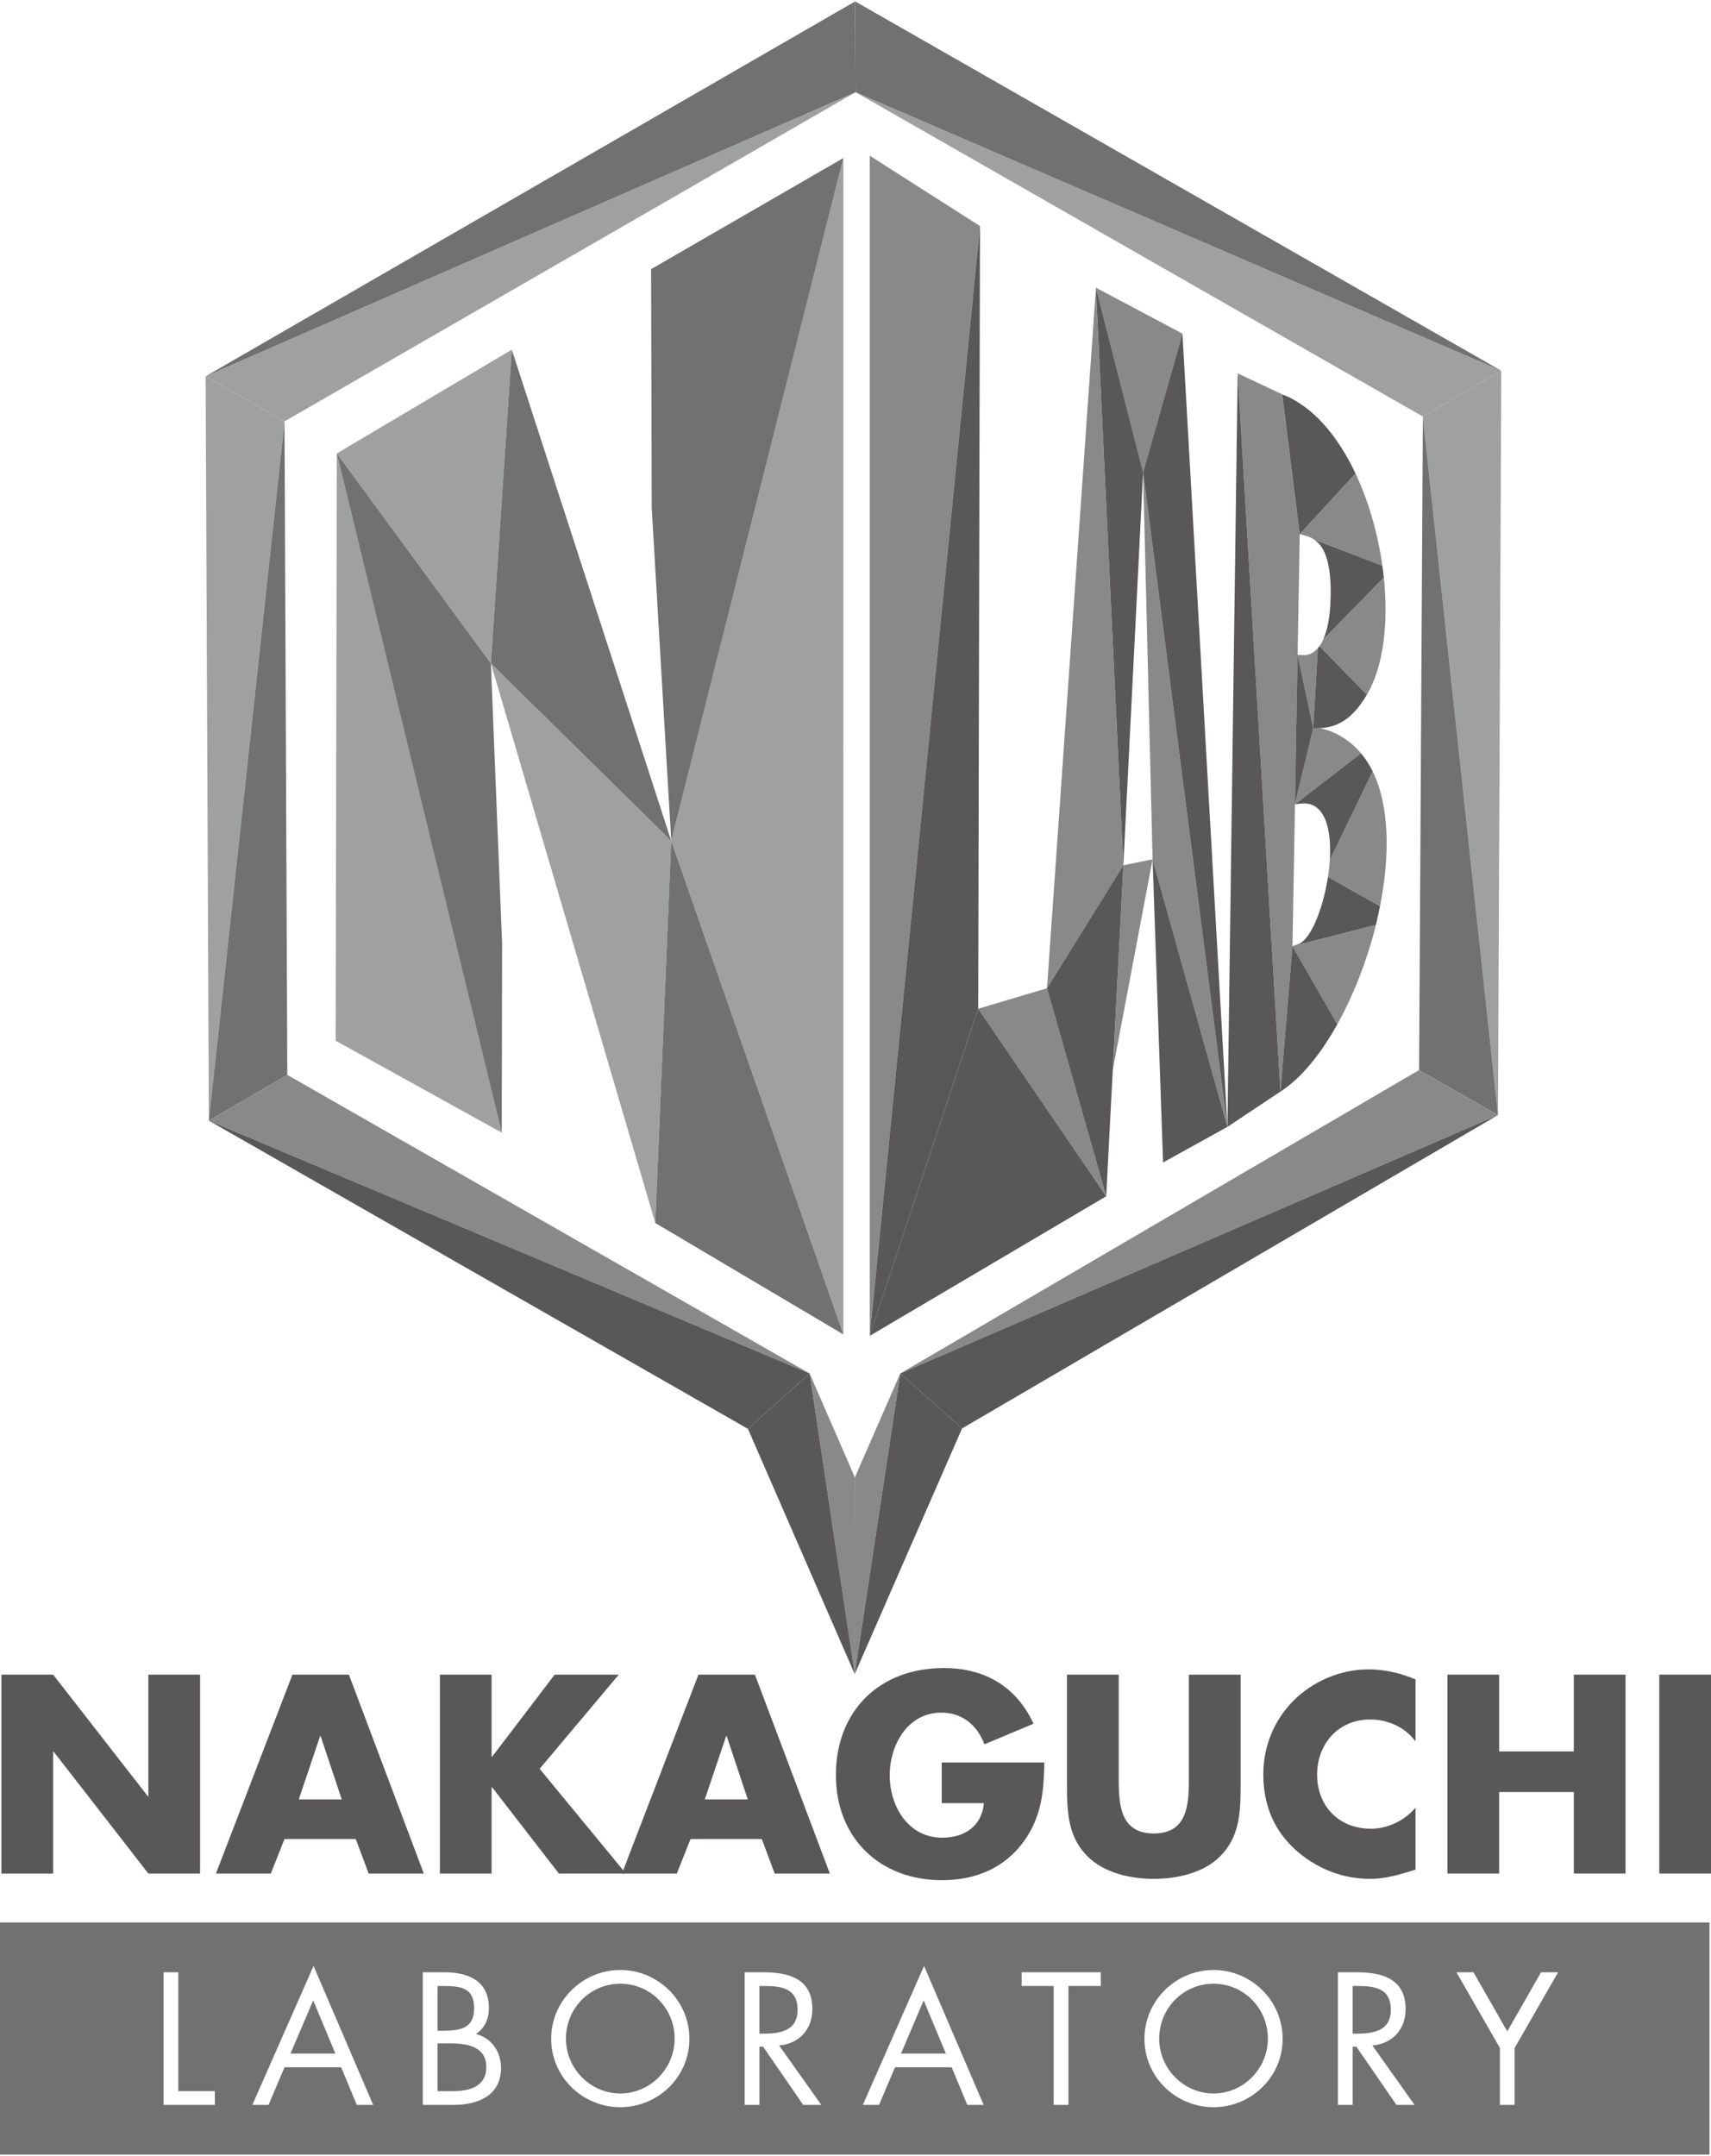 <?xml version="1.0" encoding="utf-8"?>
<!-- Generator: Adobe Illustrator 16.0.4, SVG Export Plug-In . SVG Version: 6.00 Build 0)  -->
<!DOCTYPE svg PUBLIC "-//W3C//DTD SVG 1.1//EN" "http://www.w3.org/Graphics/SVG/1.1/DTD/svg11.dtd">
<svg version="1.1" id="レイヤー_1" xmlns="http://www.w3.org/2000/svg" xmlns:xlink="http://www.w3.org/1999/xlink" x="0px"
	 y="0px" width="283.464px" height="357.165px" viewBox="0 0 283.464 357.165" enable-background="new 0 0 283.464 357.165"
	 xml:space="preserve">
<g>
	<path fill="#595757" d="M0.236,277.421h8.567l15.691,20.15h0.088v-20.15h8.567v32.957h-8.567L8.891,290.186H8.804v20.192H0.236
		V277.421z"/>
	<path fill="#595757" d="M47.136,304.652l-2.272,5.726h-9.092l12.676-32.957h9.354l12.414,32.957h-9.136l-2.142-5.726H47.136z
		 M53.124,287.605h-0.088l-3.54,10.491h7.125L53.124,287.605z"/>
	<path fill="#595757" d="M91.893,277.421h10.622l-13.113,15.604l14.293,17.353H92.593l-11.059-14.293h-0.088v14.293H72.88v-32.957
		h8.566v13.594h0.088L91.893,277.421z"/>
	<path fill="#595757" d="M114.402,304.652l-2.272,5.726h-9.092l12.676-32.957h9.354l12.414,32.957h-9.136l-2.142-5.726H114.402z
		 M120.391,287.605h-0.088l-3.54,10.491h7.125L120.391,287.605z"/>
	<path fill="#595757" d="M173.016,291.978c-0.088,4.807-0.438,8.915-3.366,13.024c-3.234,4.502-8.086,6.47-13.594,6.47
		c-10.358,0-17.571-7.038-17.571-17.396c0-10.709,7.256-17.747,17.879-17.747c6.774,0,12.02,3.06,14.86,9.223l-8.13,3.41
		c-1.181-3.147-3.672-5.246-7.126-5.246c-5.638,0-8.566,5.378-8.566,10.403c0,5.114,3.06,10.315,8.699,10.315
		c3.716,0,6.557-1.923,6.906-5.727h-6.994v-6.729H173.016z"/>
	<path fill="#595757" d="M205.535,277.421v18.533c0,4.241-0.175,8.437-3.454,11.627c-2.754,2.711-7.081,3.672-10.927,3.672
		c-3.848,0-8.174-0.961-10.928-3.672c-3.278-3.19-3.452-7.386-3.452-11.627v-18.533h8.566v17.354c0,4.284,0.307,8.96,5.813,8.96
		s5.812-4.676,5.812-8.96v-17.354H205.535z"/>
	<path fill="#595757" d="M234.514,288.479c-1.749-2.36-4.59-3.628-7.519-3.628c-5.245,0-8.786,4.021-8.786,9.136
		c0,5.202,3.583,8.961,8.917,8.961c2.798,0,5.595-1.356,7.388-3.497v10.271c-2.842,0.875-4.896,1.53-7.563,1.53
		c-4.589,0-8.96-1.749-12.37-4.853c-3.627-3.276-5.287-7.562-5.287-12.457c0-4.502,1.703-8.83,4.851-12.064
		c3.235-3.321,7.911-5.332,12.545-5.332c2.754,0,5.289,0.612,7.825,1.661V288.479z"/>
	<path fill="#595757" d="M260.737,290.141v-12.72h8.566v32.957h-8.566v-13.506h-12.37v13.506H239.8v-32.957h8.567v12.72H260.737z"/>
	<path fill="#595757" d="M283.465,310.378h-8.567v-32.957h8.567V310.378z"/>
</g>
<g>
	<path fill="#727171" d="M102.765,328.624c-5.041,0-9.004,4.108-9.004,9.091c0,4.954,4.021,9.091,9.004,9.091
		s9.004-4.137,9.004-9.091C111.769,332.732,107.805,328.624,102.765,328.624z"/>
	<path fill="#727171" d="M132.137,332.965c0-3.613-2.651-3.962-5.595-3.962h-0.729v7.895h0.758
		C129.34,336.897,132.137,336.375,132.137,332.965z"/>
	<path fill="#727171" d="M78.55,332.675c0-3.323-2.098-3.672-5.099-3.672h-0.962v7.401h0.933
		C76.19,336.404,78.55,336.084,78.55,332.675z"/>
	<polygon fill="#727171" points="149.271,340.191 156.701,340.191 153.028,331.392 	"/>
	<path fill="#727171" d="M74.616,338.502h-2.127v7.925h2.448c2.738,0,5.623-0.671,5.623-4.021
		C80.561,338.997,77.297,338.502,74.616,338.502z"/>
	<polygon fill="#727171" points="48.129,340.191 55.56,340.191 51.888,331.392 	"/>
	<path fill="#727171" d="M201.05,328.624c-5.042,0-9.005,4.108-9.005,9.091c0,4.954,4.021,9.091,9.005,9.091
		c4.982,0,9.002-4.137,9.002-9.091C210.052,332.732,206.09,328.624,201.05,328.624z"/>
	<path fill="#727171" d="M230.422,332.965c0-3.613-2.652-3.962-5.596-3.962h-0.728v7.895h0.758
		C227.624,336.897,230.422,336.375,230.422,332.965z"/>
	<path fill="#727171" d="M0,318.479v38.452h283.213v-38.452H0z M35.6,348.699h-8.508v-21.97h2.447v19.697H35.6V348.699z
		 M59.114,348.699l-2.593-6.235h-9.383l-2.651,6.235h-2.681l10.14-23.019l9.878,23.019H59.114z M75.141,348.699h-5.099v-21.97h3.613
		c3.991,0,7.343,1.458,7.343,5.945c0,1.775-0.67,3.292-2.156,4.282c2.622,0.641,4.167,3.001,4.167,5.624
		C83.009,346.952,79.482,348.699,75.141,348.699z M102.765,349.078c-6.265,0-11.451-5.013-11.451-11.335
		c0-6.293,5.187-11.393,11.451-11.393s11.45,5.1,11.45,11.393C114.215,344.065,109.029,349.078,102.765,349.078z M133.069,348.699
		l-6.644-9.645h-0.612v9.645h-2.447v-21.97h3.176c4.167,0,8.042,1.107,8.042,6.062c0,3.38-2.127,5.769-5.507,6.061l6.993,9.848
		H133.069z M160.255,348.699l-2.593-6.235h-9.382l-2.652,6.235h-2.681l10.14-23.019l9.878,23.019H160.255z M182.371,329.003h-5.361
		v19.696h-2.446v-19.696h-5.305v-2.273h13.112V329.003z M201.05,349.078c-6.265,0-11.451-5.013-11.451-11.335
		c0-6.293,5.187-11.393,11.451-11.393c6.263,0,11.451,5.1,11.451,11.393C212.501,344.065,207.312,349.078,201.05,349.078z
		 M231.354,348.699l-6.644-9.645h-0.611v9.645h-2.448v-21.97h3.176c4.167,0,8.043,1.107,8.043,6.062c0,3.38-2.127,5.769-5.507,6.061
		l6.993,9.848H231.354z M250.936,339.259v9.44h-2.448v-9.44l-7.196-12.529h2.826l5.594,9.791l5.596-9.791h2.825L250.936,339.259z"/>
</g>
<polygon fill="#618D34" points="140.034,123.598 140.146,123.598 140.034,123.537 "/>
<g>
	<polygon fill="#9FA0A0" points="55.802,75.119 55.606,172.405 83.123,187.633 	"/>
	<polygon fill="#9FA0A0" points="55.802,75.119 81.327,109.899 84.79,57.927 	"/>
	<polygon fill="#9FA0A0" points="111.205,139.304 81.327,109.899 108.561,202.604 	"/>
	<polygon fill="#9FA0A0" points="111.205,139.304 139.72,221.057 139.72,26.18 	"/>
	<polygon fill="#9FA0A0" points="34.6,185.647 47.135,69.808 34.068,62.336 	"/>
	<polygon fill="#9FA0A0" points="141.745,15.276 47.135,69.808 34.068,62.336 	"/>
	<polygon fill="#9FA0A0" points="248.72,61.42 141.745,15.276 235.728,69 	"/>
	<polygon fill="#9FA0A0" points="248.72,61.42 248.172,184.724 235.728,69 	"/>
</g>
<g>
	<polygon fill="#727171" points="55.802,75.119 81.327,109.899 83.189,156.416 83.123,187.633 	"/>
	<polygon fill="#727171" points="111.205,139.304 81.327,109.899 84.79,57.927 	"/>
	<polygon fill="#727171" points="111.205,139.304 139.72,221.057 108.561,202.604 	"/>
	<polygon fill="#727171" points="111.205,139.304 107.973,84.188 107.866,44.588 139.72,26.18 	"/>
	<polygon fill="#727171" points="34.6,185.647 47.6,178.069 47.135,69.808 	"/>
	<polygon fill="#727171" points="34.068,62.336 141.745,15.276 141.675,0.234 	"/>
	<polygon fill="#727171" points="248.72,61.42 141.745,15.276 141.675,0.234 	"/>
	<polygon fill="#727171" points="235.104,177.265 248.172,184.724 235.728,69 	"/>
</g>
<g>
	<polygon fill="#898989" points="235.104,177.265 248.172,184.724 149.151,227.529 	"/>
	<polygon fill="#898989" points="141.63,244.752 141.604,277.331 149.151,227.529 	"/>
	<polygon fill="#898989" points="34.6,185.647 47.6,178.069 134.136,227.534 	"/>
	<polygon fill="#898989" points="141.604,277.331 141.63,244.752 134.136,227.534 	"/>
	<path fill="#898989" d="M162.355,37.451l-18.267-11.659c0,32.596,0,162.942,0,195.507L162.355,37.451z"/>
	<polygon fill="#898989" points="173.458,163.717 183.269,198.174 162.062,167.106 	"/>
	<polygon fill="#898989" points="173.458,163.717 181.566,47.66 186.108,143.336 	"/>
	<polygon fill="#898989" points="189.381,78.249 181.566,47.66 195.898,55.266 	"/>
	<polygon fill="#898989" points="189.381,78.249 203.348,186.678 190.95,142.355 	"/>
	<polygon fill="#898989" points="184.357,177.242 190.95,142.355 186.108,143.336 	"/>
	<polygon fill="#898989" points="205.046,61.857 212.435,65.329 215.331,88.473 214.125,156.739 212.13,180.833 	"/>
	<path fill="#898989" d="M218.333,107.361c-0.792,0.92-1.725,1.256-2.685,1.159l-0.681-0.07l2.591,12.208L218.333,107.361z"/>
	<path fill="#898989" d="M217.741,89.401l11.28,4.319c-0.748-5.284-2.252-10.625-4.45-15.285l-9.24,10.037l1.145,0.332
		C216.932,88.937,217.356,89.126,217.741,89.401z"/>
	<path fill="#898989" d="M218.598,107.039l7.854,8.048c2.751-4.631,3.6-11.855,2.808-19.412l-10.032,10.259
		C219.028,106.363,218.815,106.725,218.598,107.039z"/>
	<path fill="#898989" d="M214.53,133.242l10.957-8.45c-1.685-2.025-4.413-3.798-6.978-4.175l-0.951,0.041L214.53,133.242z"/>
	<path fill="#898989" d="M220.004,145.277l8.622,4.854c1.668-8.392,1.58-16.642-1.214-22.351l-7.098,14.698
		C220.257,143.403,220.155,144.345,220.004,145.277z"/>
	<path fill="#898989" d="M221.553,169.685c2.705-4.85,4.938-10.607,6.394-16.457l-13.821,3.512L221.553,169.685z"/>
</g>
<g>
	<polygon fill="#595757" points="159.388,236.634 248.172,184.724 149.151,227.529 	"/>
	<polygon fill="#595757" points="159.388,236.634 141.604,277.331 149.151,227.529 	"/>
	<polygon fill="#595757" points="34.6,185.647 123.913,236.705 134.136,227.534 	"/>
	<polygon fill="#595757" points="141.604,277.331 123.913,236.705 134.136,227.534 	"/>
	<polygon fill="#595757" points="144.089,221.299 162.355,37.451 162.062,167.106 	"/>
	<polygon fill="#595757" points="144.089,221.299 183.269,198.174 162.062,167.106 	"/>
	<polygon fill="#595757" points="173.458,163.717 183.269,198.174 186.108,143.336 	"/>
	<polygon fill="#595757" points="189.381,78.249 181.566,47.66 186.108,143.336 	"/>
	<polygon fill="#595757" points="189.381,78.249 203.348,186.678 195.898,55.266 	"/>
	<polygon fill="#595757" points="192.688,192.576 203.348,186.678 190.95,142.355 	"/>
	<polygon fill="#595757" points="214.968,108.45 214.53,133.242 217.559,120.658 	"/>
	<path fill="#595757" d="M224.571,78.436c-2.917-6.177-7.033-11.147-12.137-13.106l2.896,23.144L224.571,78.436z"/>
	<path fill="#595757" d="M220.451,98.779c0.031-1.716,0.062-3.264,0,0.036c-0.07,3.921-0.039,1.904,0,0.03
		c-0.066,3.255-0.53,5.549-1.225,7.088l10.032-10.259c-0.07-0.649-0.149-1.299-0.237-1.954l-11.28-4.319
		C219.447,90.56,220.553,93.168,220.451,98.779z"/>
	<path fill="#595757" d="M218.51,120.617c3.724-0.035,6.075-2.379,7.941-5.53l-7.854-8.048c-0.083,0.115-0.167,0.221-0.265,0.322
		l-0.774,13.297L218.51,120.617z"/>
	<path fill="#595757" d="M220.314,142.479l7.098-14.698c-0.535-1.092-1.178-2.096-1.925-2.989l-10.957,8.45l0.907-0.115
		C219.452,132.627,220.641,137.226,220.314,142.479z"/>
	<path fill="#595757" d="M220.004,145.277c-0.808,5.279-2.868,10.427-4.925,11.13l-0.954,0.332l13.821-3.512
		c0.252-1.03,0.477-2.069,0.68-3.096L220.004,145.277z"/>
	<path fill="#595757" d="M221.553,169.685l-7.428-12.945l-1.995,24.094C215.521,178.674,218.789,174.659,221.553,169.685z"/>
	<polygon fill="#595757" points="205.046,61.857 203.348,186.678 212.13,180.833 	"/>
</g>
</svg>

